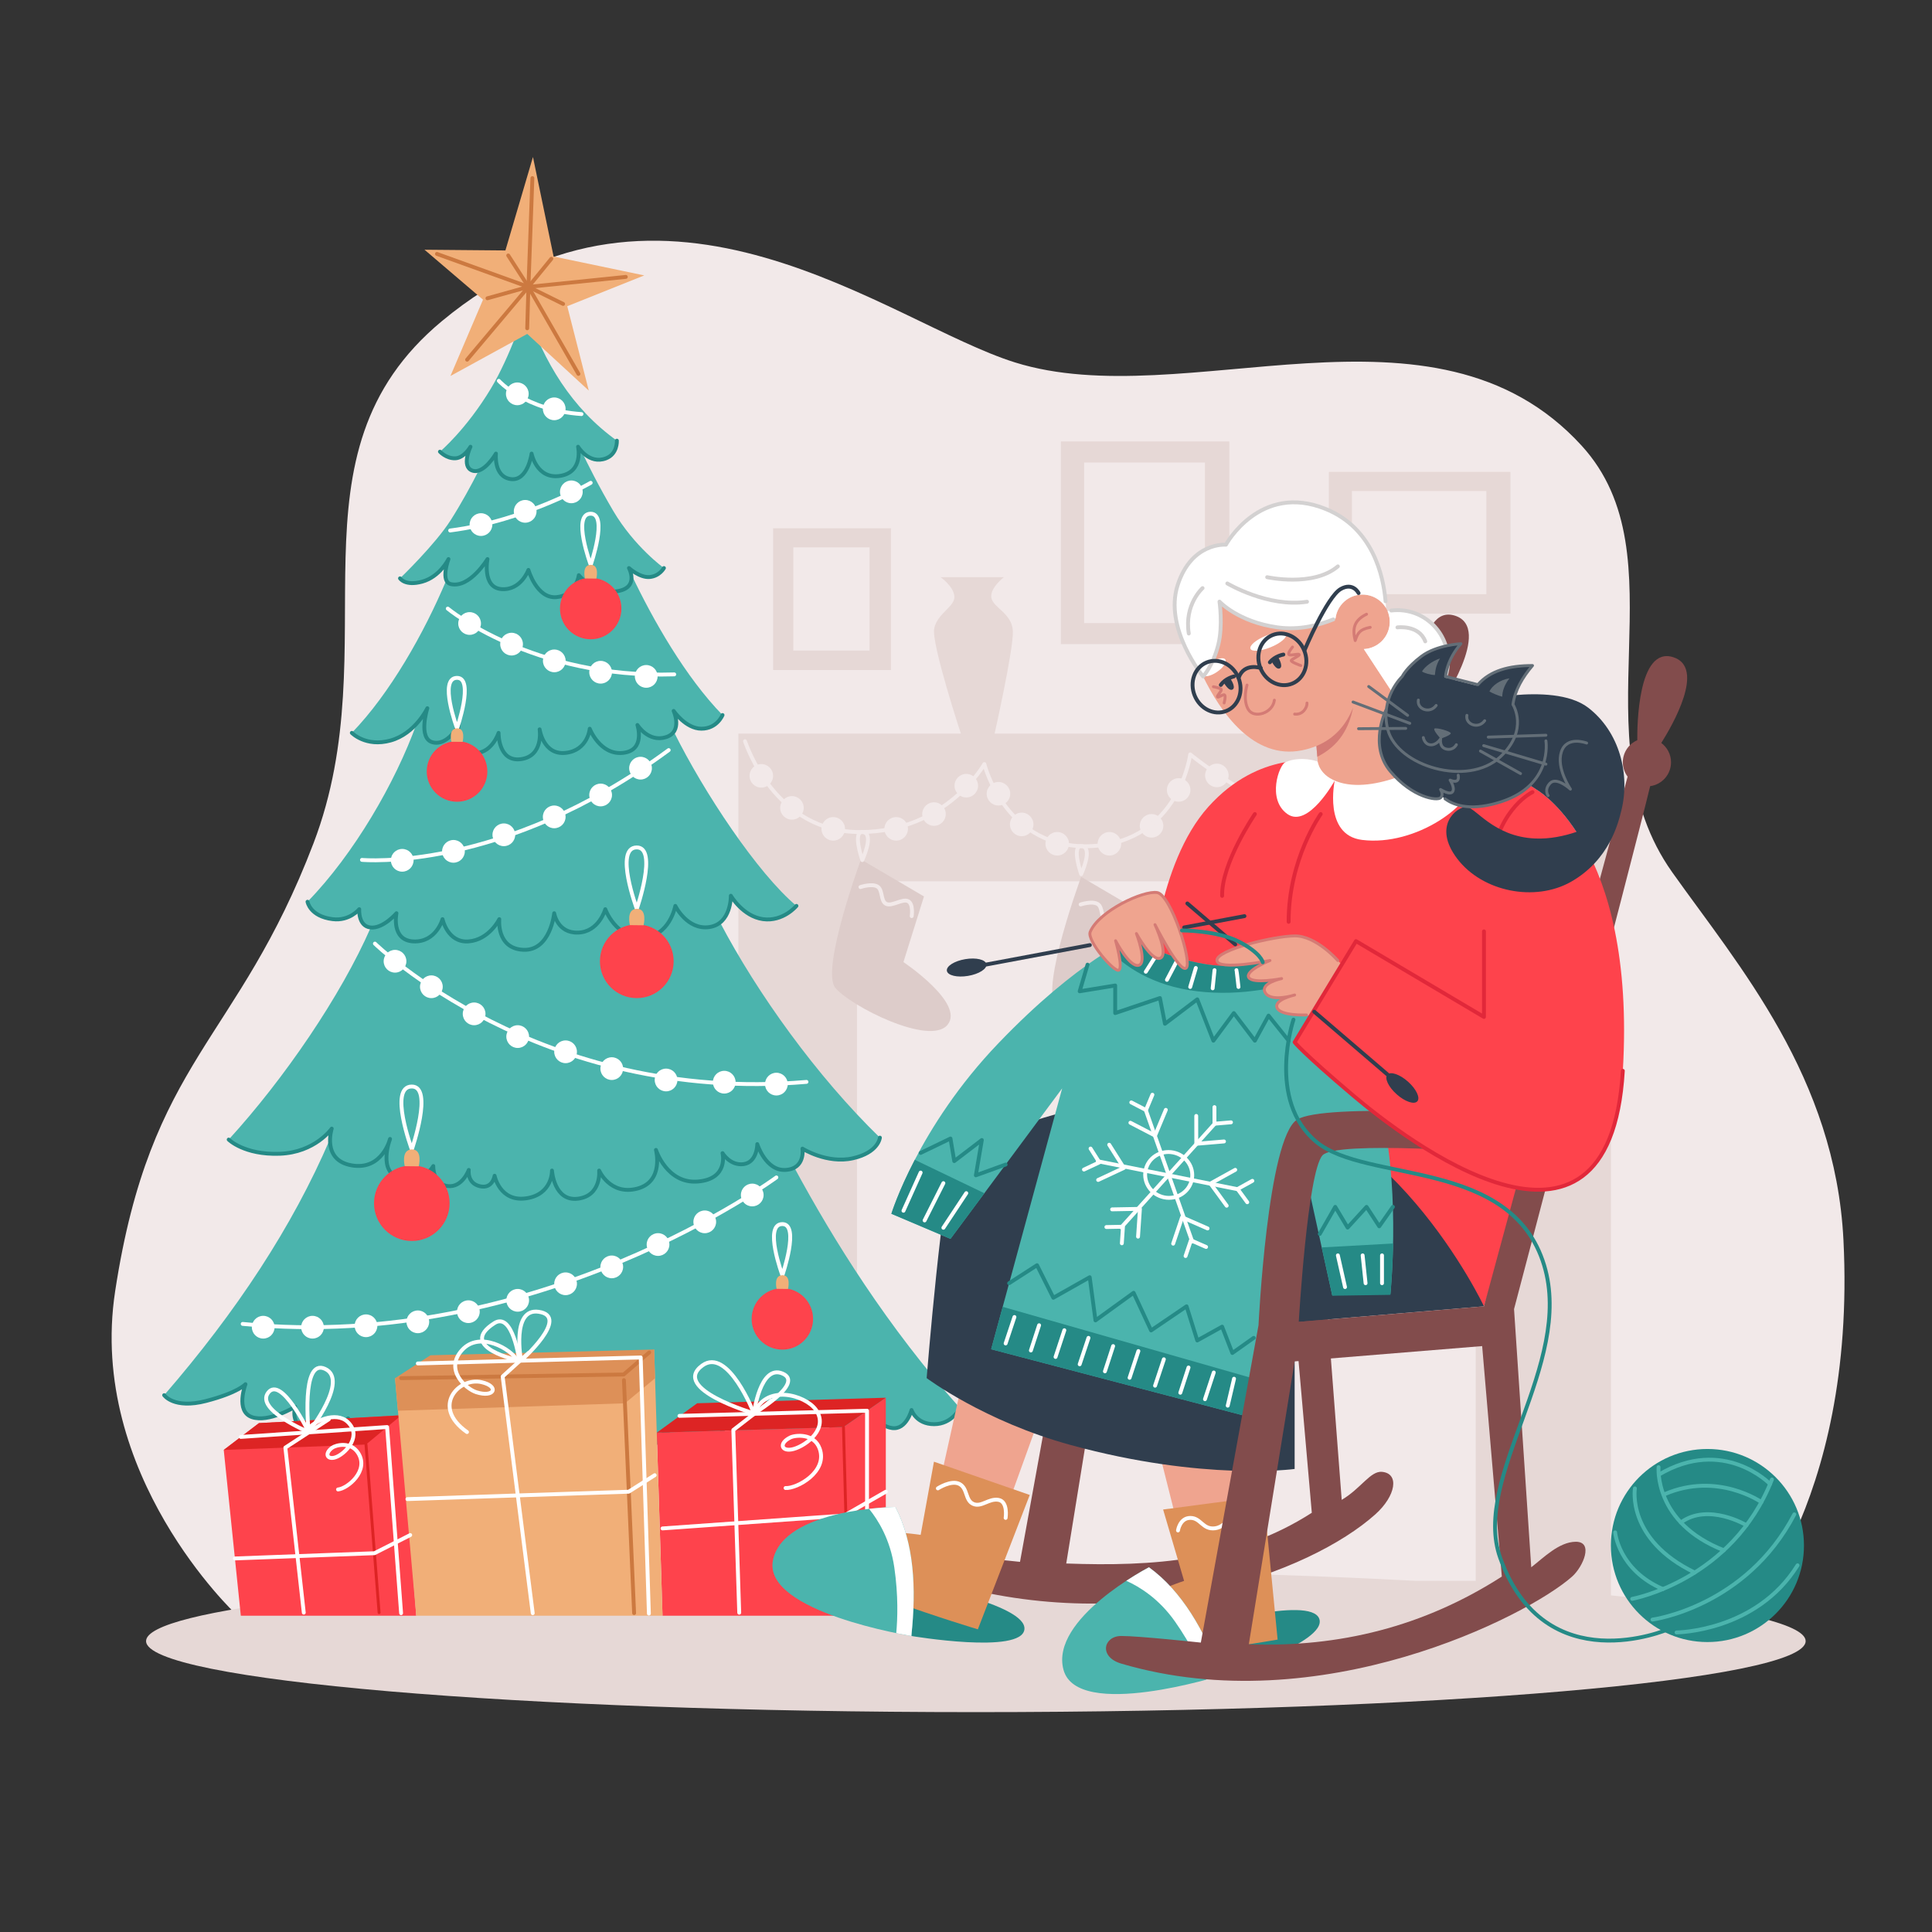 <?xml version="1.0" ?><svg id="Illustration" style="enable-background:new 0 0 1000 1000;" version="1.1" viewBox="0 0 1000 1000" xml:space="preserve" xmlns="http://www.w3.org/2000/svg" xmlns:xlink="http://www.w3.org/1999/xlink"><rect x="0" y="0" width="1000" height="1000" fill="#333333" stroke="none"/><style type="text/css">
	.st0{fill:#F2E9E9;}
	.st1{fill:#E6D8D6;}
	.st2{fill:#DDCCCA;}
	.st3{fill:none;stroke:#F2E9E9;stroke-width:2;stroke-linecap:round;stroke-linejoin:round;stroke-miterlimit:10;}
	.st4{fill:#4BB4AD;}
	.st5{fill:none;stroke:#258A86;stroke-width:2;stroke-linecap:round;stroke-linejoin:round;stroke-miterlimit:10;}
	.st6{fill:#FE434C;}
	.st7{fill:none;stroke:#FFFFFF;stroke-width:2;stroke-linecap:round;stroke-linejoin:round;stroke-miterlimit:10;}
	.st8{fill:#F1AF78;}
	.st9{fill:none;stroke:#CC7940;stroke-width:2;stroke-linecap:round;stroke-linejoin:round;stroke-miterlimit:10;}
	.st10{fill:#FFFFFF;}
	.st11{fill:#DD2424;}
	.st12{fill:#DD9058;}
	.st13{fill:none;stroke:#DD2424;stroke-width:1.5;stroke-linecap:round;stroke-linejoin:round;stroke-miterlimit:10;}
	.st14{fill:#824C4C;}
	.st15{fill:#258A86;}
	.st16{fill:#EFA48F;}
	.st17{fill:#303E4E;}
	.st18{fill:none;stroke:#D47B75;stroke-width:1.5;stroke-linecap:round;stroke-linejoin:round;stroke-miterlimit:10;}
	.st19{fill:none;stroke:#E1283A;stroke-width:2;stroke-linecap:round;stroke-linejoin:round;stroke-miterlimit:10;}
	.st20{fill:none;stroke:#303E4E;stroke-width:2;stroke-linecap:round;stroke-linejoin:round;stroke-miterlimit:10;}
	.st21{fill:none;stroke:#D3D1D1;stroke-width:2;stroke-linecap:round;stroke-linejoin:round;stroke-miterlimit:10;}
	.st22{fill:none;stroke:#4BB4AD;stroke-width:2;stroke-linecap:round;stroke-linejoin:round;stroke-miterlimit:10;}
	.st23{fill:#D47B75;}
	.st24{fill:#636E77;}
	.st25{fill:none;stroke:#636E77;stroke-width:1.5;stroke-linecap:round;stroke-linejoin:round;stroke-miterlimit:10;}
</style><g id="Room_background"><path class="st0" d="M121.954,835.338c0,0-76.851-71.981-62.356-166.979   c18.399-120.582,63.313-128.668,102.689-231.923s-17.348-200.694,66.462-270.246   c115.311-95.693,231.074,0.849,296.501,21.367c87.979,27.59,216.824-40.657,293.379,43.09   c52.736,57.69-2.924,150.623,46.929,220.859c34.52,48.633,84.392,106.017,88.61,190.366   c6.934,138.667-55.752,199.938-55.752,199.938L121.954,835.338z"/><g><path class="st1" d="M400.165,273.433v73.361h60.992v-73.361H400.165z M450.085,336.731h-39.47    v-53.417h39.47V336.731z"/><path class="st1" d="M486.84,298.747c0,0,6.757,4.719,7.152,9.955s-8.844,8.736-10.445,16.585    c-1.601,7.849,14.098,55.361,14.098,55.361h16.955c0,0,10.158-44.979,9.649-54.145    c-0.499-8.987-9.993-11.874-11.09-16.923c-1.097-5.05,6.469-10.833,6.469-10.833H486.84z    "/><path class="st1" d="M833.809,825.76V379.716H382.182v434.47    c-177.305,4.526-306.575,18.591-306.575,35.241c0,20.307,192.293,36.769,429.497,36.769    s429.498-16.462,429.498-36.769C934.602,840.412,896.704,832.155,833.809,825.76z     M443.57,456.167h320.267v362.066h-31.264c-65.961-3.533-143.929-5.575-227.47-5.575    c-20.894,0-41.438,0.128-61.534,0.375V456.167z"/><path class="st1" d="M549.108,228.503v104.893h87.212V228.503H549.108z M623.703,322.495h-62.569    v-83.092h62.569V322.495z"/><path class="st1" d="M687.801,244.268V317.63h94.014v-73.361H687.801z M769.327,307.566h-69.574    V254.149h69.574V307.566z"/></g><g><path class="st2" d="M445.636,444.842c0,0-20.973,57.064-13.28,66.454    c7.693,9.391,48.857,30.281,58.059,19.178s-22.792-32.501-22.792-32.501l10.619-33.976    L445.636,444.842z"/><path class="st2" d="M559.598,453.859c0,0-20.973,57.064-13.28,66.454    c7.693,9.391,48.857,30.281,58.059,19.178c9.203-11.102-22.792-32.501-22.792-32.501    l10.619-33.976L559.598,453.859z"/></g><g><circle class="st0" cx="394.06" cy="401.574" r="6.091"/><circle class="st0" cx="409.91" cy="418.154" r="6.091"/><circle class="st0" cx="500.149" cy="406.669" r="6.091"/><circle class="st0" cx="483.433" cy="421.353" r="6.091"/><circle class="st0" cx="516.803" cy="410.842" r="6.091"/><circle class="st0" cx="528.828" cy="426.711" r="6.091"/><circle class="st0" cx="596.048" cy="427.444" r="6.091"/><circle class="st0" cx="610.067" cy="408.878" r="6.091"/><circle class="st0" cx="629.842" cy="401.354" r="6.091"/><circle class="st0" cx="574.223" cy="436.734" r="6.091"/><circle class="st0" cx="431.281" cy="429.011" r="6.091"/><circle class="st0" cx="463.862" cy="429.011" r="6.091"/><circle class="st0" cx="547.215" cy="436.734" r="6.091"/></g><g><path class="st3" d="M385.6,383.67c0.677,1.494,15.311,47.163,59.77,47.002    s64.134-35.189,64.134-35.189s11.007,44.941,55.921,42.431    c44.914-2.51,50.621-47.445,50.621-47.445s48.653,40.274,89.186,37.021"/><path class="st3" d="M446.311,445.185c0,0-5.374-15.432,0.473-14.502    S446.311,445.185,446.311,445.185z"/><path class="st3" d="M559.605,452.456c0,0-5.374-15.432,0.473-14.502    S559.605,452.456,559.605,452.456z"/><path class="st3" d="M445.369,459.139c0,0,5.741-1.944,8.711-0.299    c2.969,1.645,1.579,7.471,4.551,8.978c2.972,1.508,8.501-2.816,11.378-1.374    s1.887,7.737,1.887,7.737"/><path class="st3" d="M559.331,468.157c0,0,5.741-1.944,8.711-0.299    c2.969,1.645,1.579,7.47,4.551,8.978c2.972,1.508,8.501-2.816,11.378-1.374    s1.887,7.736,1.887,7.736"/></g></g><g id="Christmas_tree"><path class="st4" d="M411.15,604.366c5.322-2.87,4.202-9.843,4.202-9.843   s12.694,8.017,26.057,5.011c13.362-3.007,14.031-10.69,14.031-10.69   c-32.654-31.693-63.495-74.752-82.717-111.349c5.76-4.59,5.558-13.873,5.558-13.873   s6.204,10.695,16.654,12.128c10.449,1.434,17.307-6.874,17.307-6.874   c-20.105-16.823-47.852-58.622-63.473-90.133c2.935-4.22-0.093-10.779-0.093-10.779   s6.249,9.212,14.373,9.212c8.124,0,10.935-7.074,10.935-7.074   c-18.913-19.35-35.918-48.948-47.384-73.201c-0.388-1.664-1.052-2.879-1.052-2.879   s5.608,5.127,10.735,4.647c5.127-0.481,7.371-4.647,7.371-4.647   s-15.222-10.895-26.277-29.642c-7.587-12.865-13.438-24.672-16.363-30.815   c2.33,2.539,6.791,5.943,12.688,3.659c6.002-2.325,5.601-9.138,5.601-9.138   c-23.298-16.684-37.76-40.496-47.113-68.427c0,0-8.019,24.7-18.121,41.48   c-12.8,21.263-26.357,32.65-26.357,32.65s3.295,3.578,7.907,3.436   c4.613-0.142,7.907-5.998,7.907-5.998s-4.942,10.316,0.988,12.369   c1.091,0.378,2.194,0.315,3.266-0.034c-3.897,7.664-8.86,16.787-14.438,25.568   c-8.131,12.8-26.295,30.221-26.295,30.221s2.628,4.162,11.498,1.704   c9.212-2.553,13.591-11.678,13.591-11.678s-2.736,7.248-1.117,10.953   c-11.516,27.346-29.175,58.631-48.915,79.001c0,0,7.225,7.494,20.035,3.957   c5.868-1.62,10.355-5.264,13.5-8.739c-11.003,30.544-32.438,67.549-56.467,92.188   c0,0,1.234,7.554,12.971,9.015c8.875,1.104,13.805-5.157,13.805-5.157   s-0.653,8.82,5.878,9.474c0.025,0.003,0.05-0.001,0.075,0.001   c-15.44,35.354-44.702,78.217-73.53,109.777c0,0,8.018,8.017,26.391,7.349   c18.373-0.668,26.947-13.029,26.947-13.029s-0.761,2.316-0.871,5.348   c-19.436,45.401-48.539,89.546-85.873,132.62c0,0,5.011,7.349,21.714,3.007   c16.703-4.343,20.378-8.686,20.378-8.686s-5.345,14.031,3.341,17.037   c8.686,3.007,22.382-5.345,22.382-5.345s-3.322,10.69,8.361,12.694   c11.683,2.004,19.032-6.681,19.032-6.681s5.679,8.686,16.703,9.02   c11.024,0.334,13.697-5.679,13.697-5.679s-1.336,14.365,16.369,16.703   c17.705,2.339,23.384-13.697,23.384-13.697s0.668,8.018,7.683,8.352   c7.015,0.334,9.688-5.679,9.688-5.679s4.343,10.488,15.033,11.257   c10.69,0.769,15.367-10.923,15.367-10.923s7.683,13.029,22.382,13.363   c14.699,0.334,24.053-16.703,24.053-16.703s5.679,9.02,16.035,8.352   c10.356-0.668,15.701-11.358,15.701-11.358s10.69,14.699,28.395,14.365   c17.705-0.334,21.714-19.681,21.714-19.681s2.004,9.993,12.026,9.325   c10.022-0.668,10.022-12.026,10.022-12.026s6.013,9.02,13.362,10.022   c7.35,1.002,10.022-9.354,10.022-9.354s2.338,7.349,11.692,7.349   c9.354,0,13.362-8.352,13.362-8.352C459.265,686.646,431.641,642.275,411.15,604.366z"/><g><path class="st5" d="M227.71,233.787c0,0,3.295,3.578,7.907,3.436    c4.612-0.142,7.907-5.998,7.907-5.998s-4.942,10.316,0.988,12.369    c5.93,2.053,12.19-8.819,12.19-8.819s-1.318,11.861,7.578,13.179    c8.896,1.318,10.872-13.179,10.872-13.179s2.636,13.508,14.826,11.531    c12.19-1.977,9.225-15.082,9.225-15.082s5.628,9.434,14.496,5.998    c6.002-2.325,5.601-9.138,5.601-9.138"/><path class="st5" d="M207.046,299.349c0,0,2.628,4.162,11.498,1.704    c9.212-2.553,13.591-11.678,13.591-11.678s-4.435,11.741,1.32,12.976    c9.795,2.101,18.869-12.976,18.869-12.976s-2.884,14.741,7.21,15.542    s13.975-9.934,13.975-9.934s4.291,15.061,14.545,14.1s11.536-11.376,11.536-11.376    s7.869,10.094,19.717,8.332c11.848-1.762,6.24-12.017,6.24-12.017    s5.608,5.127,10.735,4.647c5.127-0.481,7.37-4.647,7.37-4.647"/><path class="st5" d="M182.102,379.329c0,0,7.225,7.494,20.035,3.957    c12.81-3.537,19.059-16.721,19.059-16.721s-4.999,15.725,2.812,17.67    c7.811,1.945,13.435-8.988,13.435-8.988s-3.124,13.13,6.874,14.443    s13.748-10.361,13.748-10.361s-0.312,15.212,11.561,13.604    c11.873-1.608,9.686-15.435,9.686-15.435s1.875,13.451,13.435,12.192    c11.561-1.259,12.498-12.514,12.498-12.514s5.312,13.773,17.185,12.514    c11.873-1.259,7.499-14.443,7.499-14.443s5.624,9.112,14.685,6.324    s4.062-13.607,4.062-13.607s6.249,9.212,14.373,9.212c8.124,0,10.936-7.074,10.936-7.074"/><path class="st5" d="M118.37,589.846c0,0,8.018,8.018,26.391,7.349    c18.373-0.668,26.947-13.028,26.947-13.028s-5.381,16.369,10.394,19.042    c15.775,2.673,19.784-13.697,19.784-13.697s-6.681,17.371,5.345,20.378    c12.026,3.007,17.037-6.347,17.037-6.347s-0.334,9.354,7.349,10.356    c7.683,1.002,11.024-8.352,11.024-8.352s-1.002,6.832,5.679,8.427    c6.681,1.595,7.683-5.42,7.683-5.42s2.673,13.697,16.369,11.692    c13.697-2.004,13.333-14.365,13.333-14.365s1.032,16.102,13.393,14.565    c12.36-1.537,11.024-14.565,11.024-14.565s5.679,13.028,19.71,9.354    c14.031-3.675,9.688-20.044,9.688-20.044s5.679,17.705,21.714,16.369    c16.035-1.336,12.749-14.699,12.749-14.699s3.954,6.681,10.969,5.679    c7.015-1.002,7.015-10.356,7.015-10.356s4.343,14.031,14.699,13.362    c10.356-0.668,8.686-11.024,8.686-11.024s12.694,8.018,26.057,5.011    c13.363-3.007,14.031-10.69,14.031-10.69"/><path class="st5" d="M84.964,722.135c0,0,5.011,7.349,21.714,3.007    c16.703-4.343,20.378-8.686,20.378-8.686s-5.345,14.031,3.341,17.037    c8.686,3.007,22.382-5.345,22.382-5.345s-3.322,10.69,8.361,12.694    s19.032-6.681,19.032-6.681s5.679,8.686,16.703,9.02s13.697-5.679,13.697-5.679    s-1.336,14.365,16.369,16.703s23.384-13.697,23.384-13.697s0.668,8.018,7.683,8.352    c7.015,0.334,9.688-5.679,9.688-5.679s4.343,10.488,15.033,11.257    c10.69,0.769,15.367-10.923,15.367-10.923s7.683,13.028,22.382,13.363    c14.699,0.334,24.053-16.703,24.053-16.703s5.679,9.02,16.035,8.352    c10.356-0.668,15.701-11.358,15.701-11.358s10.69,14.699,28.395,14.365    c17.705-0.334,21.714-19.681,21.714-19.681s2.004,9.993,12.026,9.325    c10.022-0.668,10.022-12.026,10.022-12.026s6.013,9.02,13.363,10.022    c7.349,1.002,10.022-9.354,10.022-9.354s2.338,7.349,11.692,7.349    c9.354,0,13.362-8.352,13.362-8.352"/><path class="st5" d="M159.171,466.736c0,0,1.234,7.554,12.971,9.015    c8.875,1.104,13.805-5.157,13.805-5.157s-0.653,8.82,5.878,9.474    s13.388-7.385,13.388-7.385s-2.939,14.066,8.817,14.59    c11.756,0.524,15.021-11.522,15.021-11.522s2.612,12.284,13.388,11.522    c10.776-0.762,16.001-11.522,16.001-11.522s-1.633,15.179,12.409,15.863    c14.041,0.684,16.001-18.932,16.001-18.932s1.633,10.419,12.409,10.033    c10.776-0.386,14.041-12.121,14.041-12.121s5.364,14.951,19.336,14.629    c13.972-0.322,16.91-16.334,16.91-16.334s6.204,12.652,17.633,10.956    c11.429-1.696,11.102-16.223,11.102-16.223s6.204,10.695,16.654,12.128    c10.449,1.434,17.307-6.874,17.307-6.874"/></g><g><circle class="st6" cx="305.743" cy="314.986" r="15.901"/><circle class="st6" cx="236.567" cy="399.302" r="15.69"/><circle class="st6" cx="329.598" cy="497.542" r="19.081"/><circle class="st6" cx="213.148" cy="622.777" r="19.564"/><circle class="st6" cx="404.947" cy="682.674" r="15.901"/></g><g><path class="st7" d="M258.192,197.116c0,0,13.647,15.225,42.782,17.214"/><g><path class="st7" d="M231.764,315.014c0,0,43.855,36.39,117.219,34.044"/></g><g><path class="st7" d="M305.743,249.904c0,0-33.813,19.756-72.75,24.675"/></g><g><path class="st7" d="M194.057,488.412c0,0,85.218,83.385,223.372,71.575"/></g><g><path class="st7" d="M401.854,609.432c0,0-123.367,90.988-276.244,75.824"/></g><path class="st7" d="M305.755,292.365c0,0-9.85-26.474-0.012-26.474    C314.908,265.892,305.755,292.365,305.755,292.365z"/><path class="st7" d="M236.579,376.982c0,0-9.72-26.122-0.012-26.122    C245.61,350.86,236.579,376.982,236.579,376.982z"/><path class="st7" d="M329.612,470.397c0,0-11.821-31.769-0.015-31.769    C340.595,438.629,329.612,470.397,329.612,470.397z"/><path class="st7" d="M213.163,594.947c0,0-12.119-32.572-0.015-32.572    C224.424,562.375,213.163,594.947,213.163,594.947z"/><path class="st7" d="M404.959,660.053c0,0-9.85-26.474-0.012-26.474    C414.111,633.58,404.959,660.053,404.959,660.053z"/><path class="st7" d="M187.357,445.079c0,0,72.277,6.831,158.756-56.833"/></g><g><path class="st8" d="M302.769,299.406c0,0-1.727-6.962,2.986-7.041s2.916,7.109,2.916,7.109    L302.769,299.406z"/><path class="st8" d="M233.632,383.929c0,0-1.704-6.87,2.947-6.947    c4.651-0.078,2.878,7.014,2.878,7.014L233.632,383.929z"/><path class="st8" d="M326.029,478.847c0,0-2.073-8.355,3.584-8.449    c5.656-0.094,3.5,8.531,3.5,8.531L326.029,478.847z"/><path class="st8" d="M209.489,603.609c0,0-2.125-8.566,3.674-8.663    c5.799-0.097,3.588,8.746,3.588,8.746L209.489,603.609z"/><path class="st8" d="M401.973,667.094c0,0-1.727-6.962,2.986-7.041    c4.713-0.079,2.916,7.109,2.916,7.109L401.973,667.094z"/><polygon class="st8" points="261.598,129.628 275.861,81.258 286.538,132.758 333.465,142.554     293.611,158.496 304.754,202.166 272.907,172.833 233.151,194.605 250.013,155.109     219.734,129.261   "/></g><g><polyline class="st9" points="275.563,92.188 273.517,148.48 241.779,186.17   "/><polyline class="st9" points="226.165,131.429 273.517,148.48 323.921,143.322   "/><polyline class="st9" points="263.055,132.218 273.517,148.48 299.392,193.529   "/><polyline class="st9" points="285.378,133.944 273.517,148.48 272.88,169.932   "/><polyline class="st9" points="252.302,154.389 273.517,148.48 291.466,157.309   "/></g><g><circle class="st10" cx="267.757" cy="203.848" r="5.883"/><circle class="st10" cx="295.724" cy="254.582" r="5.883"/><circle class="st10" cx="286.861" cy="211.606" r="5.883"/><circle class="st10" cx="271.828" cy="264.672" r="5.883"/><circle class="st10" cx="248.952" cy="271.522" r="5.883"/><circle class="st10" cx="264.786" cy="333.401" r="5.883"/><circle class="st10" cx="286.905" cy="342.067" r="5.883"/><circle class="st10" cx="310.885" cy="347.95" r="5.883"/><circle class="st10" cx="334.489" cy="350.103" r="5.883"/><circle class="st10" cx="331.541" cy="397.603" r="5.883"/><circle class="st10" cx="310.885" cy="411.483" r="5.883"/><circle class="st10" cx="286.861" cy="422.812" r="5.883"/><circle class="st10" cx="260.783" cy="432.087" r="5.883"/><circle class="st10" cx="234.706" cy="440.655" r="5.883"/><circle class="st10" cx="208.184" cy="445.292" r="5.883"/><circle class="st10" cx="204.464" cy="497.542" r="5.883"/><circle class="st10" cx="223.277" cy="510.742" r="5.883"/><circle class="st10" cx="245.406" cy="524.772" r="5.883"/><circle class="st10" cx="267.957" cy="536.538" r="5.883"/><circle class="st10" cx="292.743" cy="544.407" r="5.883"/><circle class="st10" cx="316.65" cy="553.112" r="5.883"/><circle class="st10" cx="344.758" cy="558.995" r="5.883"/><circle class="st10" cx="374.867" cy="560.14" r="5.883"/><circle class="st10" cx="401.854" cy="561.133" r="5.883"/><circle class="st10" cx="389.358" cy="618.529" r="5.883"/><circle class="st10" cx="364.783" cy="632.423" r="5.883"/><circle class="st10" cx="340.599" cy="644.164" r="5.883"/><circle class="st10" cx="316.65" cy="655.739" r="5.883"/><circle class="st10" cx="292.743" cy="664.485" r="5.883"/><circle class="st10" cx="267.957" cy="673.045" r="5.883"/><circle class="st10" cx="242.428" cy="678.928" r="5.883"/><circle class="st10" cx="216.266" cy="684.174" r="5.883"/><circle class="st10" cx="189.434" cy="686.216" r="5.883"/><circle class="st10" cx="161.757" cy="686.96" r="5.883"/><circle class="st10" cx="136.243" cy="686.96" r="5.883"/><circle class="st10" cx="243.069" cy="322.721" r="5.883"/></g></g><g id="gifts"><g><polygon class="st6" points="115.806,750.487 124.649,836.283 215.441,836.283 207.709,732.548     134.024,736.608   "/><polygon class="st6" points="458.497,723.45 436.577,738.632 339.94,741.537 342.925,836.283     458.497,836.283   "/></g><g><polygon class="st11" points="115.806,750.487 189.434,747.683 207.709,732.548 134.024,736.608   "/><polygon class="st11" points="339.94,741.537 360.861,726.323 458.497,723.45 436.577,738.632   "/></g><polygon class="st8" points="215.441,836.283 204.464,713.382 322.663,707.926 338.583,698.503    342.925,836.283  "/><polygon class="st12" points="222.797,701.484 338.583,698.503 339.052,713.382 323.468,726.349    205.965,730.186 204.464,713.382  "/><g><polyline class="st9" points="336.035,700.011 322.816,711.437 207.611,713.331   "/><line class="st9" x1="322.943" x2="328.216" y1="714.344" y2="834.932"/></g><g><line class="st13" x1="189.434" x2="196.214" y1="747.683" y2="834.693"/><line class="st13" x1="439.208" x2="436.577" y1="834.733" y2="738.632"/></g><g><polyline class="st7" points="121.595,806.652 193.817,803.937 212.329,794.541   "/><polyline class="st7" points="207.611,834.984 200.363,738.632 124.649,743.75   "/><polyline class="st7" points="170.19,734.615 147.697,749.272 157.234,834.693   "/><path class="st7" d="M159.761,741.228c0,0-27.753-11.554-20.931-20.414    C145.653,711.954,159.761,741.228,159.761,741.228z"/><path class="st7" d="M159.761,741.228c0,0,21.091-26.912,8.494-32.708    C155.659,702.725,159.761,741.228,159.761,741.228z"/><path class="st7" d="M174.96,770.941c4.801-0.39,16.298-9.624,10.461-18.827    c-3.924-6.187-11.61-4.169-13.506-2.768c-4.495,3.323-2.161,6.825,2.589,4.613    c5.012-2.333,12.915-11.096,5.35-18.065c-5.882-5.419-17.636-0.839-22.171,5.623"/><polyline class="st7" points="216.266,705.723 331.626,702.621 335.865,835.191   "/><polyline class="st7" points="210.878,775.935 325.42,772.104 338.875,763.556   "/><polyline class="st7" points="275.739,834.984 260.175,712.467 273.695,700.174   "/><path class="st7" d="M241.719,741.228c-18.773-13.147-4.189-28.567,7.581-25.815    c9.338,2.183,6.588,8.203-2.751,5.2c-5.504-1.77-16.607-11.642-7.419-21.813    c9.188-10.172,25.657-0.443,28.723,5.536"/><path class="st7" d="M269.692,704.233c0,0-5.11-27.303,9.093-25.257    C295.464,681.379,269.692,704.233,269.692,704.233z"/><path class="st7" d="M268.771,704.233c0,0-3.375-25.445-12.882-19.391    C236.074,697.459,268.771,704.233,268.771,704.233z"/><polyline class="st7" points="458.497,772.104 437.023,784.415 342.925,791.111   "/><polyline class="st7" points="382.624,834.733 379.564,740.151 399.152,724.988   "/><polyline class="st7" points="351.691,732.84 448.772,730.186 448.772,834.593   "/><path class="st7" d="M390.246,731.548c0,0,3.189-25.406,14.701-20.641    C416.784,715.807,390.246,731.548,390.246,731.548z"/><path class="st7" d="M390.246,731.548c0,0-43.243-12.68-26.729-24.772    C376.822,697.035,390.246,731.548,390.246,731.548z"/><path class="st7" d="M406.607,770.195c5.799,0.422,22.002-8.404,17.659-20.384    c-2.92-8.055-12.593-7.077-15.23-5.766c-6.255,3.11-4.469,7.69,1.779,5.944    c6.591-1.842,18.405-10.77,11.389-20.422c-5.455-7.504-26.038-13.556-31.948,2.367"/></g></g><g id="Granny"><path class="st14" d="M694.465,776.328L684.185,642.071l-15.002-1.396l-112.458,9.44l-28.774,158.302   c0,0-30.766-3.299-39.661-3.298c-8.895,0.001-11.428,10.425,0,13.792   c98.987,29.172,189.945-4.971,223.574-35.085c10.67-9.555,12.582-21.154,3.464-22.005   C709.331,761.261,704.461,770.416,694.465,776.328z M551.885,809.265L574.745,668.153   l93.538-7.637l10.709,122.492C640.055,808.039,596.891,810.888,551.885,809.265z"/><g><path class="st15" d="M471.706,819.237c0,0,59.91,11.018,58.533,24.102    c-1.377,13.084-58.533,3.443-58.533,3.443V819.237z"/><path class="st15" d="M619.707,842.575c0,0,58.478-17.057,63.122-4.748    c4.644,12.309-50.754,29.36-50.754,29.36L619.707,842.575z"/></g><path class="st6" d="M682.05,394.129c0,0-30.123-6.034-56.635,23.507s-29.611,86.352-29.611,86.352   l172.295,172.156c0,0,34.636-106.934,30.849-168.984c-3.787-62.049-3.787-98.546-3.787-98.546   s-18.198-14.045-51.794-15.63C709.772,391.398,682.05,394.129,682.05,394.129z"/><g><polygon class="st16" points="521.287,779.986 539.191,730.405 497.873,715.944 486.856,765.524   "/><polygon class="st16" points="646.383,785.24 640.117,732.899 596.706,738.531 609.125,787.78   "/></g><g><path class="st12" d="M420.059,806.153c-1.143,11.045,86.078,37.186,86.078,37.186l26.856-69.551    l-49.581-17.216l-6.886,37.874C476.526,794.447,422.125,786.183,420.059,806.153z"/><path class="st12" d="M567.685,854.076c3.939,10.382,93.609-5.426,93.609-5.426l-7.234-74.204    l-52.031,6.881l10.854,36.933C612.882,818.26,560.564,835.305,567.685,854.076z"/></g><g><path class="st4" d="M471.706,846.782c2.677-25.058,1.393-48.079-8.263-66.796    c0,0-57.844,0.689-63.353,27.545C394.58,834.387,471.706,846.782,471.706,846.782z"/><path class="st4" d="M632.076,867.187c-8.86-23.592-20.345-43.585-37.377-55.973    c0,0-51.375,26.589-44.238,53.06C557.597,890.744,632.076,867.187,632.076,867.187z"/></g><path class="st10" d="M665.32,394.497c-3.258,1.412-9.702,19.281,1.055,26.856   c10.757,7.575,24.482-17.299,24.482-17.299s-6.079,28.169,14.147,30.685   c27.732,3.45,58.721-18.376,58.828-34.124c0.089-13.043-20.465-7.632-20.465-7.632   l-61.317,1.146C682.05,394.129,673.303,391.039,665.32,394.497z"/><g><path class="st7" d="M485.436,770.384c0,0,6.964-4.531,11.225-2.254    c4.261,2.277,2.848,8.427,7.087,10.297c4.239,1.871,8.021-2.961,13.054-2.099    c5.032,0.861,3.709,9.339,3.709,9.339"/><path class="st7" d="M609.723,792.162c0,0,0.95-6.495,6.41-6.495    c5.459,0,6.332,6.217,12.819,5.369c6.487-0.848,10.409-10.136,10.409-10.136"/></g><g><path class="st10" d="M449.812,780.97c4.719,5.789,10.957,15.838,13.067,30.237    c2.136,14.574,1.704,26.724,1.019,34.105c4.789,0.984,7.808,1.47,7.808,1.47    c2.677-25.058,1.393-48.079-8.264-66.796C463.442,779.986,457.771,780.053,449.812,780.97z"/><path class="st10" d="M582.961,818.215c6.816,3.053,16.902,9.232,25.253,21.149    c8.453,12.063,13.523,23.114,16.225,30.016c4.721-1.272,7.636-2.193,7.636-2.193    c-8.86-23.592-20.345-43.585-37.377-55.973C594.698,811.214,589.661,813.821,582.961,818.215z    "/></g><path class="st17" d="M479.631,713.298c0,0,29.799,22.412,74.661,34.666   c68.924,18.827,115.811,12.375,115.811,12.375v-75.97l97.997-8.227   c0,0-49.924-105.674-132.839-108.92c-82.916-3.246-135.503,25.969-141.346,33.76   C488.071,608.774,479.631,713.298,479.631,713.298z"/><path class="st4" d="M715.916,579.258c-6.425-4.796-11.78-9.132-15.568-12.285   c-27.847-23.176-30.244-27.521-30.244-27.521l14.909-24.575   c-0.025-0.034-0.048-0.065-0.073-0.099l-6.704,10.897c0,0-15.415,0.265-17.214-4   c-1.301-3.085,4.031-5.195,7.082-6.127c-3.574,0.855-10.899,2.064-13.171-1.666   c-3.044-5,8.442-7.375,8.442-7.375s-14.946,2.965-17.022-0.564   s10.979-8.788,10.979-8.788s-0.02,0.004-0.026,0.005   c-7.966,2.125-20.079,4.113-33.439,1.896c-23.479-3.895-37.762-13.634-37.762-13.634   s-27.585,11.037-69.301,54.535s-55.433,88.294-55.433,88.294l30.597,12.984l57.813-77.907   l-36.756,135.038l131.559,34.533l25.521-151.26l19.448,88.811l30.129-0.649   C719.679,669.8,724.763,620.245,715.916,579.258z"/><g><path class="st15" d="M473.496,600.313c-8.682,16.692-12.126,27.937-12.126,27.937l30.597,12.984    l17.536-23.631L473.496,600.313z"/><path class="st15" d="M684.123,645.668l5.5,24.999l30.028-0.457c0,0,1.115-11.127,1.409-26.579    L684.123,645.668z"/><polygon class="st15" points="518.999,676.413 513.023,698.366 644.582,732.899 647.765,713.221   "/><path class="st15" d="M666.994,493.861c0,0-19.65,9.089-43.128,5.194    c-23.479-3.895-37.762-13.634-37.762-13.634s-4.24,1.704-11.881,6.367    c7.566,7.971,21.737,18.441,45.484,21.303c23.097,2.783,44.571-2.323,58.527-7.093    C671.443,497.663,666.994,493.861,666.994,493.861z"/><circle class="st15" cx="883.759" cy="799.956" r="49.969"/></g><g><g><line class="st7" x1="476.521" x2="467.629" y1="606.923" y2="626.678"/><line class="st7" x1="488.296" x2="478.57" y1="612.394" y2="631.688"/><line class="st7" x1="500.149" x2="488.296" y1="617.57" y2="635.492"/><line class="st7" x1="692.48" x2="696.18" y1="649.776" y2="666.188"/><line class="st7" x1="705.298" x2="706.817" y1="649.776" y2="664.19"/><line class="st7" x1="715.327" x2="715.327" y1="649.776" y2="664.19"/><line class="st7" x1="525.071" x2="520.512" y1="681.688" y2="695.365"/><line class="st7" x1="537.835" x2="533.581" y1="685.943" y2="699.012"/><line class="st7" x1="550.904" x2="546.345" y1="688.527" y2="702.355"/><line class="st7" x1="563.395" x2="558.836" y1="692.478" y2="706.154"/><line class="st7" x1="576.16" x2="571.905" y1="696.733" y2="709.801"/><line class="st7" x1="589.229" x2="584.67" y1="699.316" y2="713.145"/><line class="st7" x1="602.413" x2="597.854" y1="703.56" y2="717.237"/><line class="st7" x1="615.178" x2="610.923" y1="707.815" y2="720.884"/><line class="st7" x1="628.246" x2="623.687" y1="710.399" y2="724.227"/><line class="st7" x1="638.739" x2="635.466" y1="713.624" y2="727.567"/><line class="st7" x1="609.264" x2="604.005" y1="497.154" y2="507.159"/><line class="st7" x1="599.023" x2="593.072" y1="493.556" y2="502.966"/><line class="st7" x1="618.951" x2="616.045" y1="501.029" y2="510.854"/><line class="st7" x1="628.638" x2="627.669" y1="502.157" y2="511.546"/><path class="st7" d="M639.986,502.157c0.138,0.256,1.056,8.698,1.056,8.698"/></g><g><line class="st7" x1="568.235" x2="640.965" y1="601.072" y2="615.606"/><polyline class="st7" points="564.469,594.491 568.987,601.651 561.057,605.362    "/><polyline class="st7" points="645.583,622.28 640.579,615.429 648.226,611.201    "/><polyline class="st7" points="574.12,592.508 581.697,604.517 568.398,610.74    "/><polyline class="st7" points="634.93,624.08 626.539,612.591 639.361,605.5    "/><line class="st7" x1="580.366" x2="628.952" y1="635.295" y2="581.404"/><polyline class="st7" points="572.663,635.115 581.25,634.957 580.665,643.532    "/><polyline class="st7" points="637.156,580.914 628.606,581.639 628.591,573.039    "/><polyline class="st7" points="575.63,625.969 590.031,625.705 589.05,640.086    "/><polyline class="st7" points="633.536,590.811 619.198,592.027 619.173,577.604    "/><line class="st7" x1="617.084" x2="592.94" y1="642.633" y2="574.208"/><polyline class="st7" points="624.265,645.426 616.398,641.981 613.642,650.122    "/><polyline class="st7" points="585.555,570.603 593.169,574.558 596.488,566.623    "/><polyline class="st7" points="625.04,635.843 611.846,630.064 607.226,643.718    "/><polyline class="st7" points="585.093,581.131 597.863,587.763 603.429,574.458    "/><ellipse class="st7" cx="604.659" cy="608.35" rx="11.844" ry="12.198" transform="matrix(0.196 -0.981 0.981 0.196 -110.384 1082.076)"/></g></g><g><path class="st14" d="M745.115,365.801c0,0,27.976-40.795,7.951-47.136    c-20.024-6.341-18.573,43.933-18.573,43.933L745.115,365.801z"/><path class="st14" d="M859.879,384.558c5.832-9.245,23.046-39.057,6.171-44.401    c-18.382-5.821-18.666,36.064-18.589,42.972c-4.404,1.925-7.484,6.314-7.484,11.428    c0,2.789,0.927,5.355,2.474,7.433l-47.802,176.257    c-15.089-1.091-109.189-7.5-123.262,1.259c-15.308,9.527-19.982,106.433-19.982,106.433    l-29.857,164.264c0,0-31.924-3.423-41.155-3.422c-9.23,0.001-11.858,10.817,0,14.312    c102.715,30.271,210.329-24.57,233.334-45.07c5.696-5.075,11.312-18.12,1.811-18.01    c-8.572,0.1-16.533,8.209-22.968,13.203l-8.905-133.623c0,0,60.39-229.254,70.461-270.689    c6.093-0.821,10.795-6.028,10.795-12.346C864.919,390.458,862.933,386.832,859.879,384.558z     M646.382,851.083l23.721-146.427l97.061-7.924l10.181,119.29    C736.941,841.996,693.083,852.767,646.382,851.083z M768.097,676.144l-95.858,8.046    c0-0.001,4.517-77.557,12.282-86.181c6.995-7.768,88.682-1.543,104.829-0.231    L768.097,676.144z"/></g><path class="st6" d="M795.161,408.613c0,0,51.755,28.578,44.815,145.644   c-6.94,117.066-112.74,35.093-139.629,12.716c-27.847-23.176-30.244-27.521-30.244-27.521   l31.75-52.335l66.247,39.251C768.099,526.368,755.359,435.242,795.161,408.613z"/><path class="st16" d="M705.918,335.948c2.539-0.121,5.076-0.914,7.323-2.462   c6.134-4.227,7.868-12.437,4.151-18.759l0,0c-0.172-0.293-0.342-0.588-0.538-0.872   c-4.424-6.419-13.213-8.036-19.631-3.612c-0.38,0.262-0.736,0.545-1.082,0.836   c-0.219,0.187-0.426,0.384-0.633,0.582c-2.411,2.297-3.874,5.305-4.268,8.467   c-7.015,3.003-17.957,6.279-29.943,4.607c-20.469-2.855-30.091-13.341-30.091-13.341   s1.842,12.513-0.62,22.265c-2.836,11.236-7.866,16.462-7.875,16.471   c9.056,18.583,26.074,43.258,51.143,38.244c2.738-0.548,5.23-1.312,7.512-2.249   l0.683,8.005c0,0,0.622,7.646,11.461,10.888c20.439,6.113,49.856-12.034,49.856-12.034   L705.918,335.948z"/><g><path class="st10" d="M697.221,310.243c6.418-4.424,15.208-2.806,19.631,3.612    c0.196,0.285,0.366,0.579,0.538,0.872c-0.477-11.889-4.473-40.381-31.13-51.252    c-34.074-13.896-51.731,18.465-51.731,18.465s-17.749-1.523-24.983,20.939    c-7.234,22.462,13.164,47.251,13.164,47.251s5.037-5.226,7.875-16.472    c2.462-9.751,0.62-22.265,0.62-22.265s9.622,10.486,30.091,13.341    c11.986,1.672,22.927-1.604,29.943-4.607C691.72,316.269,693.768,312.623,697.221,310.243z"/><path class="st10" d="M726.909,367.918c12.755-1.755,22.581-12.691,22.581-25.928    c0-14.459-11.721-26.18-26.18-26.18c-1.747,0-3.452,0.175-5.103,0.501    c2.598,6.053,0.665,13.294-4.966,17.175c-2.247,1.549-4.783,2.349-7.32,2.466    L726.909,367.918z"/><ellipse class="st10" cx="656.602" cy="331.94" rx="9.946" ry="3.22" transform="matrix(0.926 -0.377 0.377 0.926 -76.707 272.205)"/><ellipse class="st10" cx="628.8" cy="345.203" rx="7.074" ry="2.871" transform="matrix(0.823 -0.567 0.567 0.823 -84.843 417.792)"/></g><g><path class="st16" d="M694.465,499.293c0,0-13.205-15.009-24.363-14.871    c-11.158,0.138-40.634,7.335-40.219,12.732c0.415,5.397,27.447,0,27.447,0    s-13.054,5.259-10.979,8.788c2.076,3.529,17.022,0.564,17.022,0.564    s-11.486,2.375-8.442,7.375c3.044,5,15.171,1.125,15.171,1.125s-10.881,2.403-9.082,6.668    c1.799,4.265,17.214,4,17.214,4L694.465,499.293z"/><path class="st16" d="M564.288,482.346c-1.876,4.491,12.455,21.077,14.807,19.81    c2.353-1.266-1.661-15.243-1.661-15.243s7.205,13.864,11.91,12.738    c4.705-1.126-1.132-16.452-1.132-16.452s7.952,14.683,12.38,12.739    c4.428-1.944-2.768-17.336-2.768-17.336s12.823,25.332,16.144,22.426    c3.321-2.906-7.888-37.78-14.946-39.025S568.854,471.414,564.288,482.346z"/></g><g><ellipse class="st17" cx="500.413" cy="501.029" rx="10.379" ry="4.394" transform="matrix(0.986 -0.165 0.165 0.986 -75.744 89.343)"/><ellipse class="st17" cx="725.659" cy="562.685" rx="4.394" ry="10.379" transform="matrix(0.665 -0.747 0.747 0.665 -177.036 731.019)"/></g><g><path class="st17" d="M661.305,339.698c0,0,3.198,5.05,1.194,6.2    c-2.104,1.207-4.478-3.916-4.478-3.916S658.987,341.027,661.305,339.698z"/><path class="st17" d="M636.498,350.715c0,0,3.482,4.859,1.547,6.122    c-2.031,1.326-4.695-3.653-4.695-3.653S634.26,352.175,636.498,350.715z"/></g><g><path class="st18" d="M645.458,354.587c0,0-2.375,7.62,0.696,12.678    c2.917,4.804,12.602,1.984,13.46-4.86"/><path class="st18" d="M709.21,324.712c-5.569,1.048-6.57,3.24-7.759,6.844    c-1.534-6.111-0.665-10.444,5.868-13.643"/><path class="st18" d="M669.001,334.902c0,0-2.655,3.142-1.859,3.894    c0.797,0.752,4.779-0.619,5.31,0c0.531,0.619-4.115,2.345-4.115,3.142    c0,0.796,4.966,2.548,4.966,2.548"/><path class="st18" d="M633.608,363.829c0,0,0.972-3.538,0.221-4.108s-3.115,1.521-3.648,1.028    s2.191-3.054,1.975-3.82s-4.102-1.491-4.102-1.491"/><path class="st18" d="M676.488,363.904c0.23,1.88-1.929,6.267-6.385,5.71"/><path class="st18" d="M692.431,497.154c0,0-11.17-12.87-22.328-12.732    c-11.158,0.138-40.634,7.335-40.219,12.732c0.415,5.397,27.447,0,27.447,0    s-13.054,5.259-10.979,8.788c2.076,3.529,17.022,0.564,17.022,0.564    s-11.486,2.375-8.442,7.375c3.044,5,15.171,1.125,15.171,1.125s-10.881,2.403-9.082,6.668    c1.799,4.265,15.211,3.664,15.211,3.664"/><path class="st18" d="M564.288,482.346c-1.876,4.491,12.455,21.077,14.807,19.81    c2.353-1.266-1.661-15.243-1.661-15.243s7.205,13.864,11.91,12.738    c4.705-1.126-1.132-16.452-1.132-16.452s7.952,14.683,12.38,12.739    c4.428-1.944-2.768-17.336-2.768-17.336s12.823,25.332,16.144,22.426    c3.321-2.906-7.888-37.78-14.946-39.025S568.854,471.414,564.288,482.346z"/></g><g><path class="st19" d="M649.517,421.353c0,0-17.361,25.479-16.944,42.35"/><path class="st19" d="M683.604,421.353c0,0-16.694,23.413-16.61,55.778"/><path class="st19" d="M839.976,554.257c-6.94,117.066-112.932,35.322-139.629,12.716    c-26.681-22.593-30.244-27.521-30.244-27.521l31.75-52.335l66.247,39.251v-44.303"/><path class="st19" d="M793.223,409.994c0,0-16.642,7.642-21.233,34.991"/></g><g><line class="st20" x1="614.57" x2="639.361" y1="467.625" y2="488.812"/><line class="st20" x1="564.119" x2="510.178" y1="489.181" y2="499.293"/><line class="st20" x1="644.137" x2="612.915" y1="474.182" y2="480.034"/><line class="st20" x1="680.248" x2="718.181" y1="523.654" y2="556.171"/></g><g><path class="st21" d="M720.122,316.002c1.045-0.127,2.109-0.192,3.188-0.192    c14.459,0,26.18,11.721,26.18,26.18c0,14.459-11.721,26.18-26.18,26.18"/><path class="st21" d="M717.17,311.215c-1.137-13.269-6.605-37.829-30.908-47.74    c-34.074-13.896-51.731,18.465-51.731,18.465s-17.749-1.523-24.983,20.939    c-7.234,22.462,13.164,47.251,13.164,47.251s5.037-5.226,7.875-16.472    c2.462-9.751,0.62-22.265,0.62-22.265s9.622,10.486,30.09,13.341    c11.358,1.584,21.784-1.275,28.814-4.134"/><path class="st21" d="M622.451,304.407c0,0-9.569,8.456-7.137,23.502"/><path class="st21" d="M635.26,301.992c0,0,21.132,12.573,41.244,9.47"/><path class="st21" d="M655.882,298.747c0,0,23.772,5.267,36.598-5.594"/><path class="st21" d="M723.31,324.735c0,0,11.141-1.48,14.399,7.239"/></g><g><ellipse class="st20" cx="629.842" cy="355.326" rx="12.223" ry="13.553" transform="matrix(0.926 -0.377 0.377 0.926 -87.506 263.838)"/><ellipse class="st20" cx="663.903" cy="341.167" rx="12.223" ry="13.553" transform="matrix(0.926 -0.377 0.377 0.926 -79.648 275.641)"/><path class="st20" d="M675.224,336.556c0,0,11.595-27.583,18.703-31.674    c6.421-3.696,9.259,2.092,9.259,2.092"/><path class="st20" d="M664.27,338.796c0,0-4.41,0.731-6.982,4.006"/><path class="st20" d="M638.63,350.13c0,0-4.361,0.982-6.741,4.399"/><path class="st20" d="M652.583,345.777c0,0-8.599-2.927-11.421,4.938"/></g><g><path class="st22" d="M858.47,759.397c0,0-2.513,28.834,33.775,43.008"/><path class="st22" d="M846.225,770.384c0,0-4.433,26.481,30.966,43.556"/><path class="st22" d="M835.989,793.146c0,0,1.708,19.428,24.707,29.346"/><path class="st22" d="M844.821,827.573c0,0,51.794-9.473,72.337-61.797"/><path class="st22" d="M855.316,838.3c0,0,48.379-6.451,73.426-54.473"/><path class="st22" d="M867.785,844.947c0,0,41.228-0.302,62.629-34.747"/><path class="st22" d="M911.69,777.489c0,0-22.683-15.927-50.071-4.104"/><path class="st22" d="M903.973,789.448c0,0-19.788-11.829-33.968-1.42"/><path class="st22" d="M916.2,768.13c0,0-23.955-24.826-57.639-4.83"/></g><g><polyline class="st5" points="562.901,499.293 558.836,513.092 577.224,510.092 577.224,524.375     600.387,516.584 602.984,529.898 619.707,517.256 628.054,538.658 638.63,524.375     649.517,538.658 656.602,525.673 666.993,538.658   "/><polyline class="st5" points="476.521,596.751 491.967,589.297 493.914,600.983 508.197,590.073     505.104,608.339 520.512,602.768   "/><polyline class="st5" points="683.106,638.696 691.115,624.68 697.521,635.392 707.32,624.68     713.894,634.742 720.958,624.68   "/><polyline class="st5" points="522.326,664.19 536.763,654.868 545.203,671.725 564.03,661.088     567.019,683.434 586.753,669.151 595.805,688.628 614.156,676.143 619.707,693.822     632.573,686.68 637.854,700.314 648.913,692.478   "/><path class="st5" d="M611.773,481.599c0,0,18.027-0.003,29.269,5.701    c11.58,5.876,12.56,10.76,12.56,10.76"/><path class="st5" d="M669.504,527.757c0,0-14.096,41.778,11.84,63.274    c25.936,21.496,100.984,8.124,117.893,63.838c15.566,51.286-37.711,109.831-22.713,151.546    c23.169,64.443,86.843,36.924,86.843,36.924"/></g><path class="st23" d="M681.374,386.122l-0.007,0.007l0.475,5.568   c11.286-5.684,16.424-14.724,18.505-25.435l-0.003,0.003   C696.984,374.701,691.196,382.083,681.374,386.122z"/></g><g id="cat"><path class="st17" d="M821.981,366.25c-9.457-7.241-25.903-7.503-38.148-6.427   c1.768-5.323,4.948-10.189,8.868-14.815c-11.954-0.035-21.909,2.562-28.271,9.888   l-16.759-4.243c0,0,0.522-8.531,7.972-16.936c0,0-12.607,0.591-20.439,6.504   c-7.832,5.913-9.933,10.433-9.933,10.433s-7.25,6.797-8.284,17.7   c-1.636,3.759-7.329,19.086,2.692,30.954c11.505,13.626,24.172,15.304,25.949,13.626   c0.297-0.28,0.488-0.588,0.611-0.904c5.052,4.813,14.691,8.216,30.81,2.955   c6.649-2.17,11.418-5.199,14.837-8.526c2.152,1.3,3.276,2.156,3.276,2.156   s10.123,5.598,20.815,21.965c-6.412,2.179-13.804,3.747-21.403,3.422   c-21.813-0.932-30.955-16.396-35.705-16.364c-4.75,0.032-17.617,9.652-4.626,26.805   c12.991,17.153,40.264,22.599,58.975,11.932c19.949-11.373,24.451-30.692,25.974-36.783   C843.844,400.981,838.387,378.814,821.981,366.25z"/><g><path class="st24" d="M745.686,382.349c0,0-3.934-4.298-3.266-5.171    c0.668-0.873,8.718,1.385,8.496,2.439S745.686,382.349,745.686,382.349z"/><path class="st24" d="M770.932,357.909c1.319-3.001,5.553-6.095,10.367-6.805    c-2.653,3.319-3.728,6.816-3.726,9.495C775.684,360.178,772.393,358.781,770.932,357.909z"/><path class="st24" d="M736.015,347.541c1.617-2.617,5.198-5.318,9.327-6.742    c-2.041,3.472-2.4,5.962-2.645,8.587C740.615,349.386,737.035,348.355,736.015,347.541z"/></g><g><path class="st25" d="M747.953,413.473c5.4,3.982,14.647,6.226,29.095,1.51    c26.847-8.763,23.119-31.508,23.119-31.508"/><path class="st25" d="M717.384,367.488c0,0-9.21,18.193,2.295,31.818    c11.505,13.626,24.172,15.304,25.949,13.626c1.777-1.678,0-4.288,0-4.288    s4.946,3.169,6.251,1.119c1.305-2.051-1.305-5.966-1.305-5.966s5.132,2.479,4.195-2.553    "/><path class="st25" d="M734.145,362.359c-0.871,4.667,5.934,7.322,9.213,2.78"/><path class="st25" d="M759.264,370.262c-0.871,4.667,5.934,7.322,9.213,2.78"/><path class="st25" d="M736.712,381.764c0,0,0.532,3.548,3.726,3.756    c3.194,0.208,5.247-3.171,5.247-3.171s-0.895,4.465,2.862,5.351s5.258-2.239,5.258-2.239    "/><path class="st25" d="M821.235,384.593c0,0-10.254-3.967-13.051,4.542    c-2.797,8.509,4.661,19.323,4.661,19.323s-7.085-6.525-10.441-3.169    c-3.356,3.356-1.119,6.525-1.119,6.525"/><path class="st25" d="M756.165,333.194c0,0-12.607,0.591-20.439,6.504s-9.933,10.433-9.933,10.433    s-11.79,11.046-7.45,27.571c4.966,18.911,41.403,29.826,58.261,13.995    c14.907-13.999,6.495-27.049,6.495-27.049c1.031-7.48,4.929-14.031,10.124-20.162    c-11.954-0.035-21.909,2.562-28.271,9.888l-16.759-4.243    C748.193,350.13,748.716,341.599,756.165,333.194z"/><line class="st25" x1="729.696" x2="700.347" y1="374.393" y2="363.364"/><line class="st25" x1="728.578" x2="708.442" y1="370.262" y2="355.347"/><line class="st25" x1="727.609" x2="703.185" y1="377.008" y2="377.176"/><line class="st25" x1="767.963" x2="800.167" y1="385.937" y2="395.516"/><line class="st25" x1="770.328" x2="800.167" y1="381.524" y2="380.551"/><line class="st25" x1="766.282" x2="787.018" y1="388.741" y2="400.405"/></g></g></svg>